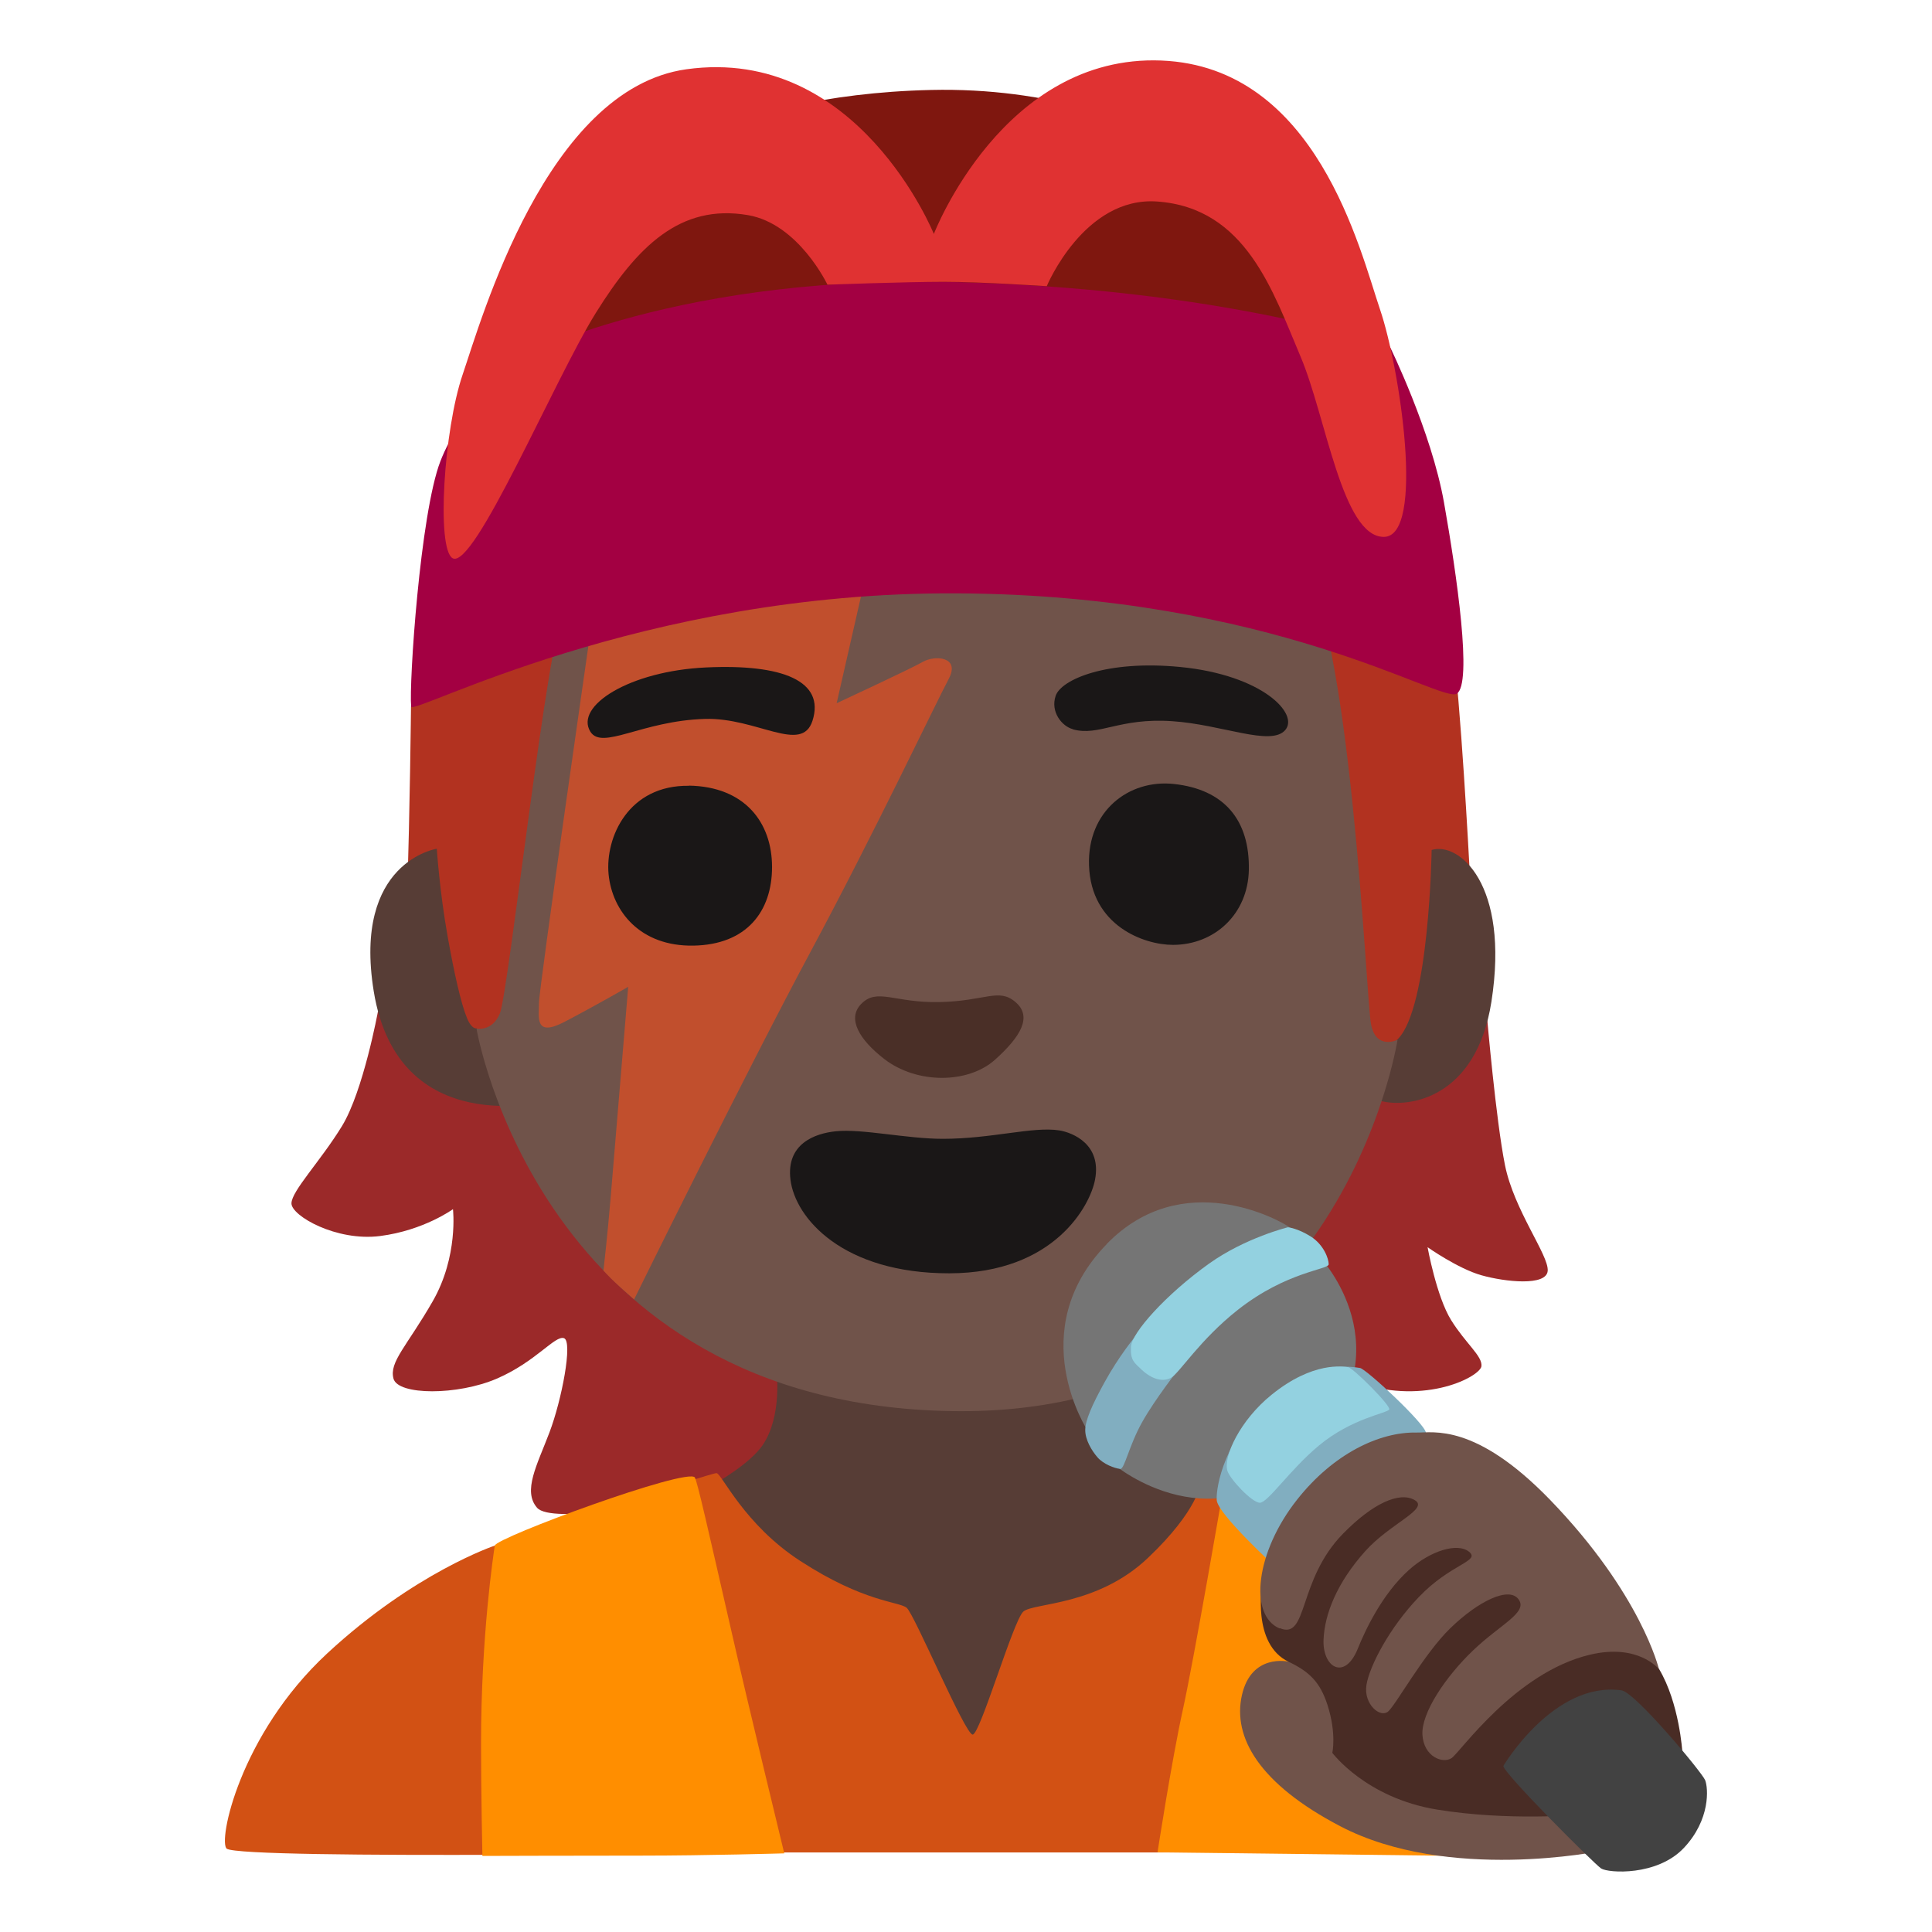 <svg enable-background="new 0 0 128 128" viewBox="0 0 128 128" xmlns="http://www.w3.org/2000/svg"><path d="m83.42 74.15 15.1-6.77s.59 6.84 1.19 9.82 2.9 5.95 2.83 6.99-2.83.74-4.39.3-3.57-1.86-3.57-1.86.59 3.27 1.56 4.83 2.08 2.38 2.01 3.05-3.64 2.6-8.11 1.12-6.77-11.08-6.77-11.08.15-6.4.15-6.4z" fill="#9b2929"/><path d="m45.94 64.85-20.9 2.16s-.97 5.28-2.38 7.59-3.35 4.31-3.35 5.13 2.97 2.53 5.87 2.16 4.83-1.78 4.83-1.78.37 3.12-1.34 6.1-2.9 4.02-2.6 5.13 4.24 1.12 6.84 0 3.87-2.9 4.46-2.68-.15 4.09-.97 6.25-1.78 3.87-.82 4.98c.97 1.12 8.48-.37 8.48-.37l11.68-.07-.97-22.01-8.85-12.57s.02-.02.02-.02z" fill="#9b2929"/><path d="m86.64 40.86 1.21 31.51 7.51-3.19 1.99-11.83s-.6-11.31-1.12-14.59-9.58-1.9-9.59-1.9z" fill="#b23220"/><path d="m30.43 40.43-3.2 6.38s-.08 7.43-.25 12.01 3.71 10.53 3.71 10.53l4.23 1.04 3.28-31.17s-7.77 1.21-7.77 1.21z" fill="#b23220"/><g fill="#573d36"><path d="m94.86 56.31c1.78-.54 5.17 2.23 3.95 10.06-1.01 6.42-5.49 7.04-7.29 6.58-1.45-.37-5.11-3.26-5.11-3.26s5.05.3 6.2-.85c2.09-2.09 2.24-12.53 2.24-12.53s.01 0 .01 0z"/><path d="m28.94 56.23s-5.57.85-4.18 9.44c1.61 9.93 11.48 7.28 11.48 7.28l-4.66-4.82s-.32.1-.64-.68c-.4-.96-.86-3.03-1.28-5.39-.54-3.02-.72-5.83-.72-5.83z"/><path d="m51.45 90.85s.38 2.98-.92 4.89c-.82 1.21-2.98 2.44-2.98 2.44l6.65 17.11 22.31 1.15 7.94-18.79-12.83-8.25s-20.17 1.45-20.17 1.45z"/></g><path d="m15.03 122.49c-.61-.44.84-7.56 6.64-12.94s11.11-7.15 11.11-7.15 14.35-4.86 14.7-4.8 1.83 3.41 5.53 5.81c4.24 2.76 6.55 2.69 7.06 3.11s3.87 8.4 4.37 8.4 2.69-7.56 3.36-8.15 4.9-.36 8.26-3.56c3.36-3.19 3.49-4.98 3.49-4.98l10.85 1.56-4.45 22.94h-35.13s-34.75.5-35.8-.25z" fill="#d25114"/><path d="m46.04 97.89c-.47-.7-13.18 3.98-13.26 4.51s-.91 5.97-.91 13.14c0 3.25.09 7.42.09 7.42s6.33-.02 10.56-.02 9.44-.15 9.44-.15-2.47-10.17-3.47-14.58c-1.59-6.95-2.3-10.1-2.46-10.33h.01z" fill="#ff8e00"/><path d="m81.06 98.55s-1.94 11.31-2.69 14.71-1.68 9.46-1.68 9.46l19.32.23 1.13-16.09-16.09-8.31z" fill="#ff8e00"/><path d="m37.3 40.83c-.97 1.06-3.62 24.95-4.18 26.31-.5 1.22-1.55 1.01-1.55 1.01s4.18 24.91 31.51 25.34c25.67.4 29.51-24.6 29.51-24.6s-1.43.71-1.76-1.05c-.33-1.75-1.32-26.61-4.73-30.72-4.57-5.51-11.96-9.62-19.41-9.21-10.09.55-29.4 12.94-29.4 12.94z" fill="#70534a"/><path d="m39.09 42.05s-3.38 23.43-3.38 24.38-.32 2.32 1.69 1.27 4.22-2.32 4.22-2.32l-1.16 13.93c-.21 2.53-.48 4.87-.48 4.87s.38.42.8.81c.36.34 1.23 1.1 1.23 1.1s7.47-15.17 11.7-23.05 8.34-16.56 9.14-18.05-.91-1.6-1.71-1.14-5.71 2.74-5.71 2.74l2.63-11.54-18.95 7z" fill="#c14f2d"/><path d="m68.33 23.27-34.4 2.85 6.65-14.14s6.97-5.7 21.11-6.02c15.51-.35 24.59 8.97 24.59 8.97l4.43 10.66z" fill="#7f170f"/><path d="m27.23 46.81c.07.65 15.13-7.6 36.14-7.5s32.08 7.28 33.14 6.65 0-7.92-.84-12.66-3.59-10.34-3.59-10.34-10.95-3.93-29.54-4.29-28.82 5.34-28.82 5.34-3.27 3.27-4.54 6.54c-1.35 3.49-2.09 14.79-1.94 16.26z" fill="#a30042"/><path d="m73.32 82.43c-5.59 5.75-1.27 12.34-1.27 12.34l1.81 2.3s6.71 5.63 13.02-1.03c6.32-6.66.6-12.71.6-12.71s-1.29-1.47-1.98-1.98-7.15-4.11-12.19 1.08z" fill="#757575"/><path d="m87.66 99.68-3.04 4.24s-3.96-3.61-4.01-4.54.54-4.06 3.48-6.71 5.61-2.09 6.01-2.04 4.32 3.7 4.37 4.29-6.81 4.75-6.81 4.75z" fill="#81aec0"/><path d="m81.32 97.45c.16.53 1.62 2.11 2.15 2.11s1.98-2.18 3.9-3.78c2.19-1.83 4.55-2.15 4.67-2.4s-2.4-2.76-2.72-2.8-2.32-.41-5.08 1.83c-2.08 1.68-3.21 4.1-2.92 5.04z" fill="#93d1e0"/><path d="m80.04 85.66-2.78.65s-2.27 1.99-4.07 5.25c-.85 1.54-1.29 2.55-1.29 3.19s.42 1.35.81 1.8 1.12.73 1.51.77c.28.03.58-1.55 1.45-3.1s2.44-3.54 2.44-3.54l1.94-5.03z" fill="#81aec0"/><path d="m80.1 83.72c-2.88 2.06-5.12 4.59-5.17 5.5s.22 1.06.7 1.52c.68.64 1.42.85 1.97.53s1.9-2.51 4.41-4.49c3.24-2.55 6.02-2.66 6.02-3.02s-.32-1.29-1.19-1.84-1.51-.61-1.51-.61-2.82.69-5.23 2.41z" fill="#93d1e0"/><path d="m90.48 114.96-4.29-5.4-.82.53s-2.46-.58-3.09 2.22 1.16 5.88 6.51 8.68c7.15 3.74 17.27 1.64 17.27 1.64l-.14-7.09-15.43-.58z" fill="#70534a"/><path d="m99.02 99.82-7.28-2.12-7.04 6.66-1.07.56s-.73 4 1.75 5.18c1.39.66 2.09 1.37 2.57 2.86.61 1.9.32 3.17.32 3.17s2.22 2.99 6.94 3.76c4.73.77 9.4.34 9.4.34l6.85-4.15s-.19-3.23-1.54-5.5c-.85-1.43-10.9-10.75-10.9-10.76z" fill="#492c25"/><path d="m84.79 107.87c1.89.79 1.16-3.18 4.2-6.27 1.94-1.98 3.71-2.8 4.73-2.22s-1.63 1.55-3.27 3.39c-1.9 2.12-2.68 4.18-2.76 5.82-.1 1.88 1.4 2.8 2.27.63.47-1.16 1.59-3.6 3.4-5.22 1.4-1.25 3.2-1.82 3.97-1.19s-1.21.78-3.33 3c-1.94 2.02-3.27 4.57-3.47 5.83s.92 2.22 1.45 1.74 2.35-3.79 4.09-5.49c1.88-1.83 3.91-2.8 4.54-1.93s-1.16 1.62-2.99 3.36-3.47 4.17-3.38 5.62 1.35 1.93 1.93 1.54 4.19-5.66 9.16-6.85c3.23-.77 4.58.96 4.58.96s-1.16-4.97-7.23-11.24c-4.94-5.09-7.72-4.42-8.83-4.44-2.46-.05-5.51 1.4-7.91 4.44-2.75 3.47-3.23 7.67-1.16 8.54v-.02z" fill="#70534a"/><path d="m62.23 66.39c-2.99.06-4.11-.96-5.17.12-.97.99-.1 2.39 1.51 3.64 2.19 1.7 5.58 1.64 7.34.07 1.74-1.56 2.49-2.87 1.37-3.83s-1.99-.06-5.05 0z" fill="#4a2f27"/><g fill="#1a1717"><path d="m62.46 75.45c-2.38 0-5.35-.68-7.08-.5-1.4.14-3.3.83-3.01 3.2.31 2.57 3.49 6.22 10.53 6.21 6.97-.01 9.34-4.52 9.65-6.21.44-2.32-1.45-3.11-2.38-3.26-1.74-.27-4.48.56-7.71.56z"/><path d="m39.11 48.47c.78 1.26 3.41-.72 7.6-.84 3.43-.1 6.41 2.34 7.12.12.84-2.63-1.97-3.77-7.06-3.53s-8.7 2.56-7.66 4.25z"/><path d="m71.08 48.32c1.74.48 3.05-.78 6.58-.54 3.3.22 6.52 1.68 7.48.6s-1.51-3.66-6.94-4.19c-4.91-.48-7.9.84-8.26 1.91s.42 2.02 1.14 2.21z"/><path d="m45.65 52.06c-4.01-.06-5.56 3.41-5.33 5.86.24 2.45 2.09 4.79 5.62 4.73s5.21-2.27 5.21-5.21-1.8-5.33-5.51-5.39z"/><path d="m77.77 51.94c-2.99-.32-5.74 1.8-5.62 5.39.13 4.01 3.65 5.27 5.56 5.27 2.75 0 4.97-2.03 5.03-4.97.06-3.29-1.62-5.33-4.97-5.69z"/></g><path d="m61.87 15.5s-5.04-12.5-16.4-10.91c-9.27 1.3-13.57 16.57-14.82 20.23s-1.74 11.52-.67 12.16c1.42.83 6.74-11.82 9.49-16.24 2.75-4.41 5.59-7.25 10.07-6.49 3.37.57 5.28 4.61 5.28 4.61s5.22-.19 7.71-.19 6.82.29 6.82.29 2.47-5.95 7.31-5.61c5.91.42 7.68 5.98 9.52 10.31 1.68 3.98 2.75 11.91 5.5 11.91s1.08-11.16-.25-15.07-4.19-16.08-14.49-16.49c-10.49-.42-15.07 11.49-15.07 11.49z" fill="#e03232"/><path d="m99.6 117c0 .47 6.01 6.48 6.48 6.79s3.71.52 5.48-1.36 1.62-3.97 1.41-4.49-4.64-5.83-5.54-5.95c-4.49-.63-7.83 5.01-7.83 5.01z" fill="#424242"/></svg>